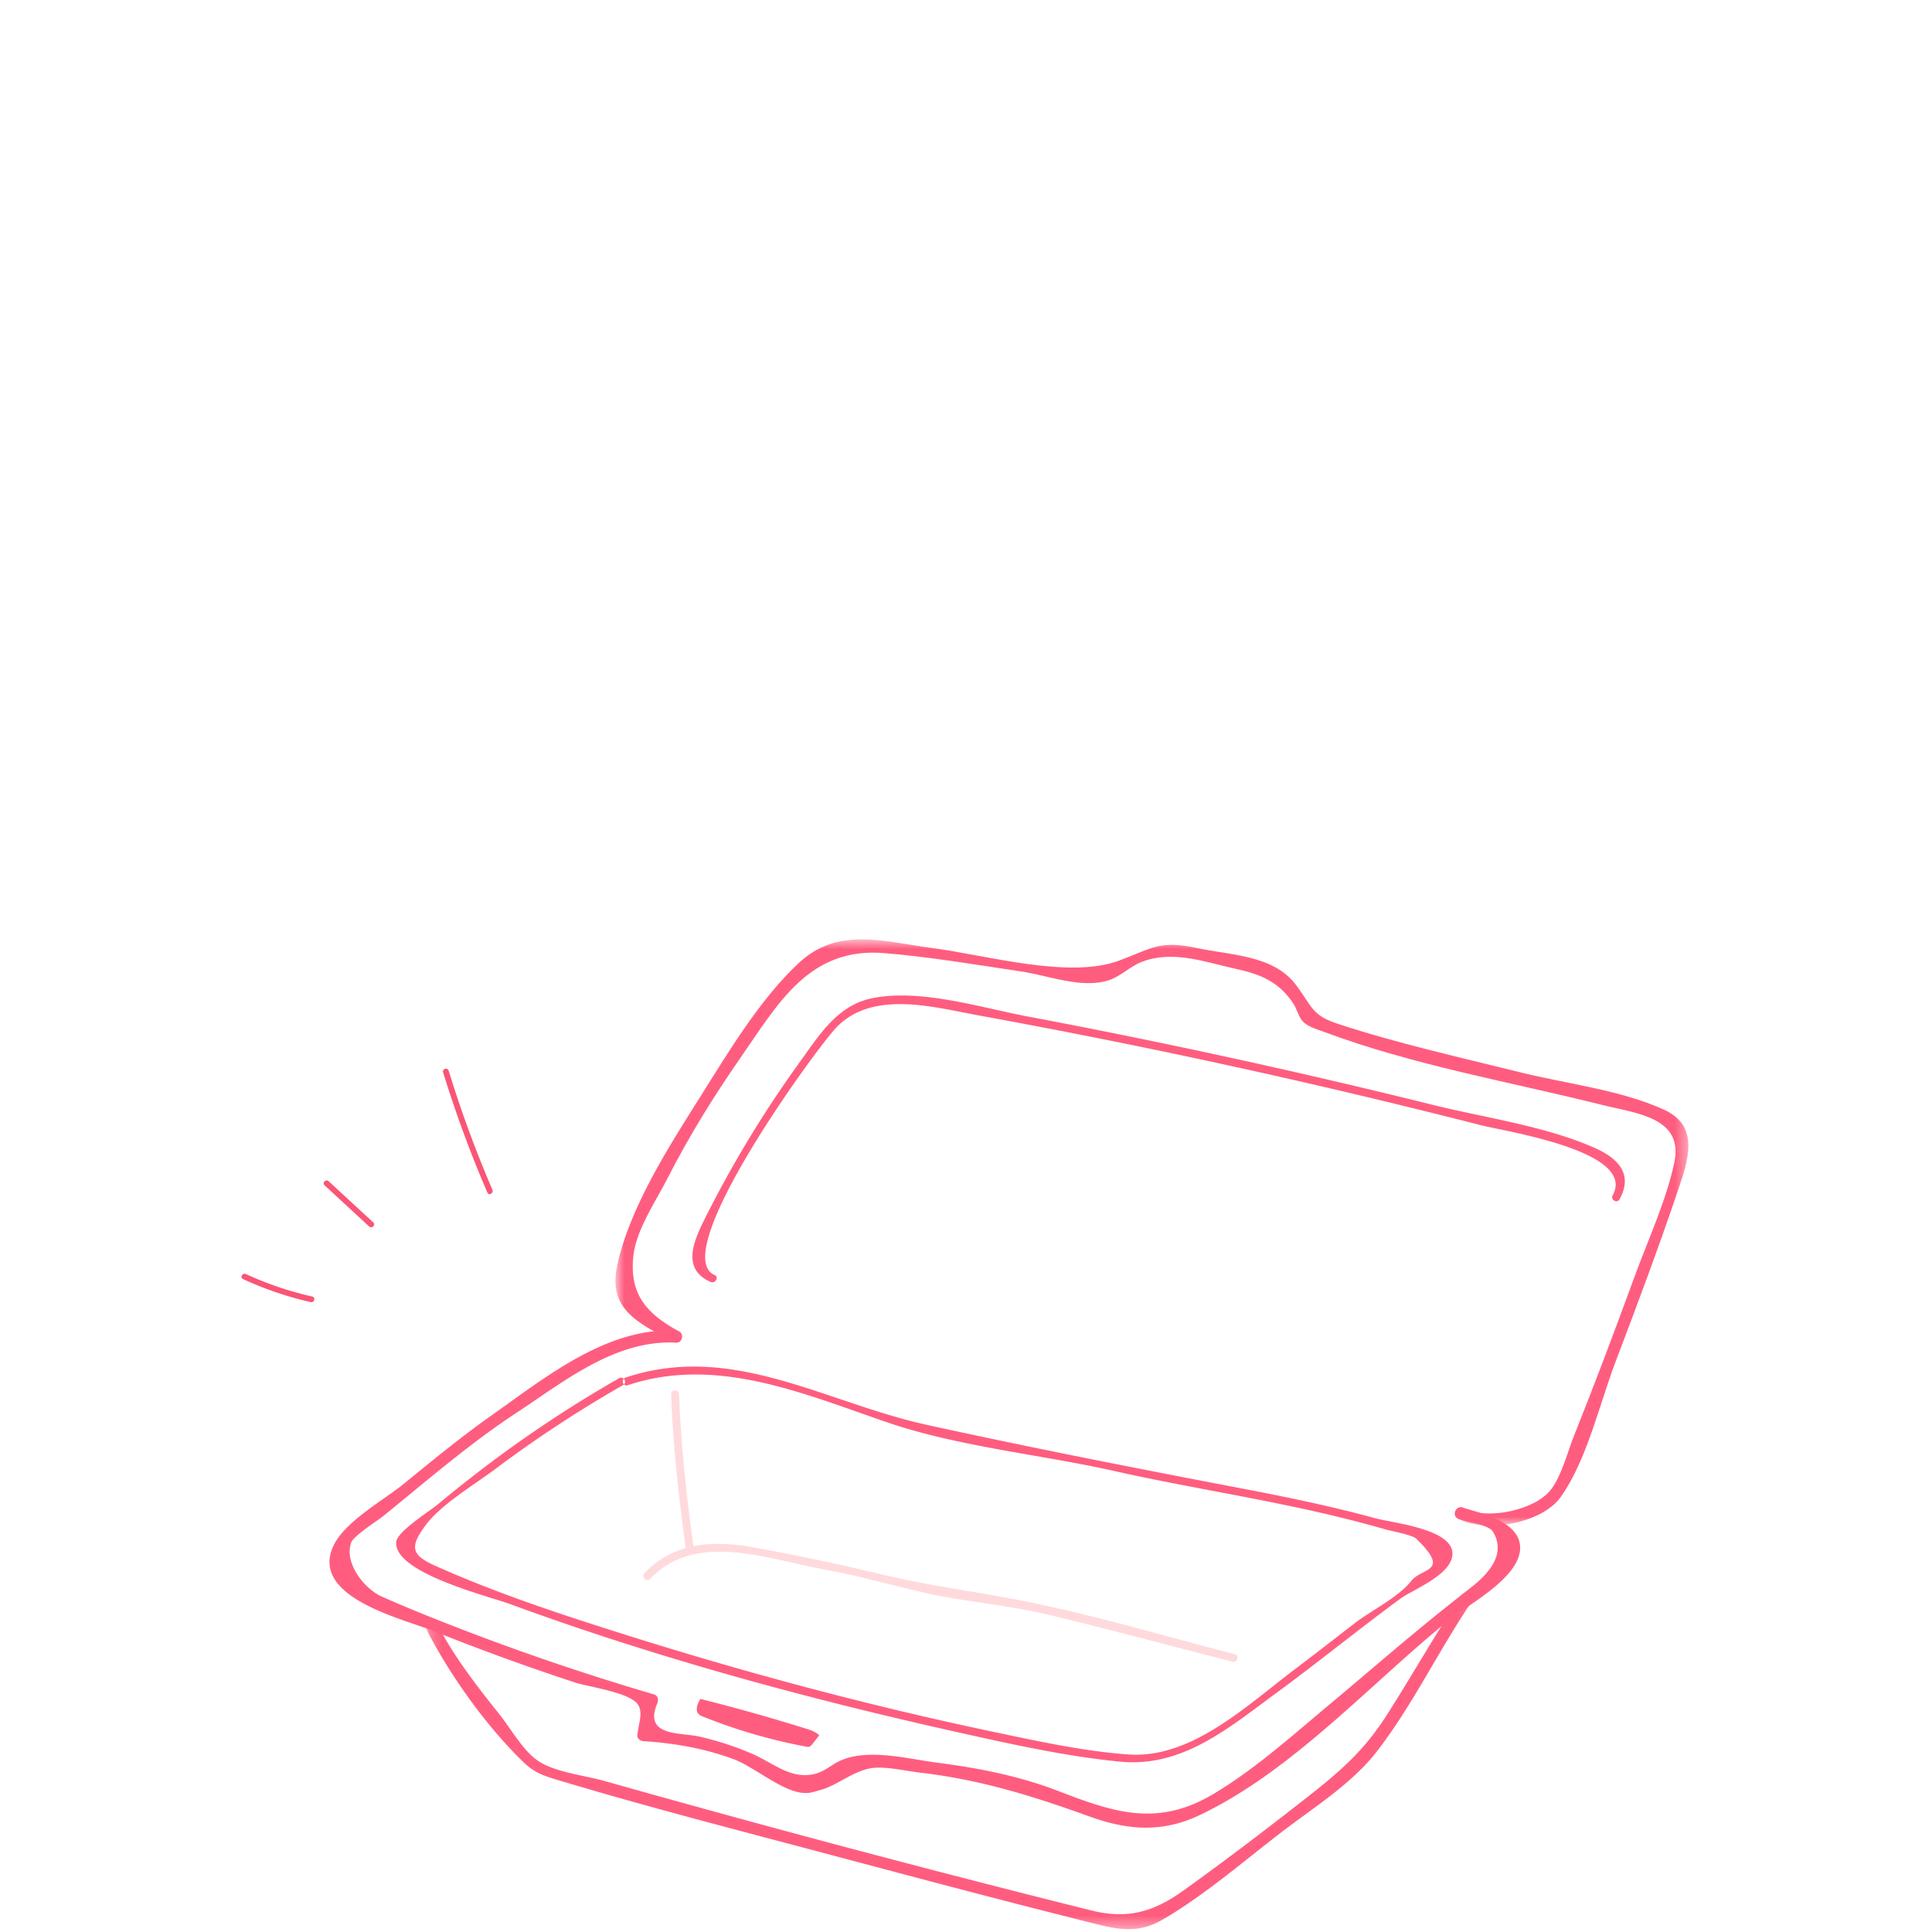 <svg xmlns="http://www.w3.org/2000/svg" xmlns:xlink="http://www.w3.org/1999/xlink" width="160" height="160" viewBox="0 0 160 160">
    <defs>
        <path id="a" d="M.211.733H86.89V28.61H.21z"/>
        <path id="c" d="M.769.678h88.857v48.545H.77z"/>
    </defs>
    <g fill="none" fill-rule="evenodd">
        <path fill="#FF5D7F" d="M51.275 114.137a102.203 102.203 0 0 0-11.19 7.404 104.08 104.08 0 0 0-3.792 3.017c-.673.563-3.393 2.264-3.478 3.127-.253 2.561 7.574 4.477 9.456 5.168 12.04 4.42 24.53 7.815 37.04 10.603 4.424.985 8.91 1.991 13.429 2.434 5.172.507 8.95-2.744 12.995-5.711 3.466-2.543 6.8-5.262 10.267-7.805 1.024-.752 4.75-2.154 4.233-4.046-.484-1.767-5.012-2.226-6.41-2.61-3.596-.986-7.248-1.734-10.91-2.434-8.717-1.666-17.48-3.38-26.14-5.28-8.469-1.858-16.141-6.874-24.97-3.917-.399.133-.228.768.175.633 7.292-2.441 14.491.664 21.405 3.042 5.976 2.056 12.757 2.68 18.936 4.068 5.954 1.338 11.999 2.243 17.936 3.656 1.533.365 3.059.762 4.574 1.198.283.082 2.132.428 2.452.74 2.898 2.816.49 2.355-.424 3.518-1.047 1.332-3.267 2.417-4.635 3.464-1.696 1.3-3.377 2.619-5.083 3.906-3.916 2.957-8.49 7.362-13.708 6.984-3.685-.266-7.368-1.075-10.976-1.832-10.288-2.157-20.485-4.876-30.51-8.033-5.367-1.689-10.77-3.462-15.91-5.763-2.015-.902-2.105-1.576-.785-3.363 1.262-1.71 4.103-3.4 5.717-4.61a101.677 101.677 0 0 1 10.638-6.99c.368-.21.036-.778-.332-.568"/>
        <path fill="#FF5D7F" d="M55.988 110.197c-5.712-.29-10.795 3.854-15.23 6.984-2.512 1.772-4.895 3.722-7.272 5.667-1.715 1.403-5.02 3.19-5.924 5.28-1.81 4.188 5.812 5.931 8.368 6.955a193.634 193.634 0 0 0 11.668 4.247c1.157.38 4.565.821 5.235 1.837.454.69.035 1.587-.05 2.532-.026.279.248.481.496.496 2.563.16 5.077.605 7.49 1.498 1.606.595 3.9 2.574 5.622 2.776.67.077.927-.063 1.615-.25 1.355-.366 2.723-1.623 4.288-1.804 1.13-.131 2.756.254 3.87.382 5.021.583 9.35 1.935 14.066 3.638 3.192 1.152 6.04 1.354 9.157-.132 7.733-3.686 14.185-10.97 20.802-16.289 1.392-1.118 5.885-3.46 5.697-5.985-.154-2.062-3.258-2.71-4.777-3.182-.612-.19-.874.767-.264.957.634.198 2.46.512 2.775 1.016 1.205 1.926-.482 3.616-1.776 4.632a224.477 224.477 0 0 0-3.445 2.742c-2.796 2.28-5.522 4.647-8.291 6.96-3.069 2.562-6.155 5.346-9.595 7.402-4.648 2.777-8.247 1.55-12.863-.23-3.24-1.248-6.609-1.906-10.043-2.349-2.315-.299-5.397-1.125-7.688-.298-1.232.445-1.597 1.197-2.979 1.316-1.723.148-3.06-1.066-4.642-1.75a24.966 24.966 0 0 0-4.382-1.429c-1.602-.363-4.661.013-3.477-2.77.125-.292.041-.629-.297-.729a203.066 203.066 0 0 1-14.544-4.866c-2.69-1.02-5.377-2.074-8.005-3.241-1.391-.619-3.123-2.748-2.507-4.47.196-.548 2.224-1.837 2.665-2.195 3.597-2.918 7.112-5.975 10.989-8.522 4.005-2.632 8.211-6.088 13.248-5.832.638.032.637-.961 0-.994"/>
        <path fill="#FF5D7F" d="M57.915 140.85c-.186.344-.33.806-.065 1.093.1.11.245.17.383.225a45.449 45.449 0 0 0 8.537 2.483c.09.017.188.033.274 0 .085-.033.144-.106.2-.176l.605-.763c-.282-.29-.684-.422-1.07-.542-2.9-.909-5.826-1.733-8.773-2.473"/>
        <g transform="translate(35.1 131.157)">
            <mask id="b" fill="#fff">
                <use xlink:href="#a"/>
            </mask>
            <path fill="#FF5D7F" d="M.272 3.893c1.94 3.759 4.924 7.928 7.975 10.88.998.965 1.81 1.17 3.187 1.584 7.111 2.134 14.314 3.984 21.487 5.893 7.285 1.94 14.573 3.882 21.886 5.714 2.346.588 4.132 1.156 6.364-.141 3.483-2.024 6.684-4.815 9.87-7.26 2.683-2.058 5.844-4.018 7.921-6.718 2.972-3.862 5.098-8.363 7.84-12.387.362-.53-.498-1.027-.857-.501-2.22 3.257-4.14 6.72-6.273 10.035-1.74 2.703-3.606 4.397-6.12 6.376-3.492 2.75-7.032 5.451-10.644 8.04-2.492 1.788-4.647 2.396-7.637 1.649a1363.986 1363.986 0 0 1-40.348-10.73c-1.598-.45-4.05-.71-5.455-1.652-1.23-.824-2.276-2.684-3.192-3.837-1.87-2.353-3.762-4.766-5.146-7.446-.294-.568-1.152-.066-.858.501" mask="url(#b)"/>
        </g>
        <g transform="translate(50.199 77.117)">
            <mask id="d" fill="#fff">
                <use xlink:href="#c"/>
            </mask>
            <path fill="#FF5D7F" d="M6.04 33.148c-2.64-1.43-4.182-3.06-3.773-6.368.26-2.102 1.87-4.46 2.847-6.374 1.748-3.425 3.777-6.707 5.97-9.864 3.166-4.558 5.714-9.239 11.947-8.727 3.768.308 7.632.968 11.364 1.524 2.229.332 5.032 1.46 7.264.713.965-.323 1.728-1.134 2.682-1.504 2.592-1.007 5.234.005 7.784.567 2.105.463 3.578 1.063 4.789 2.883.29.437.43 1.125.796 1.493.454.456 1.16.63 1.747.85 7.36 2.754 15.388 4.136 22.998 6.041 2.87.719 6.822 1.026 5.998 4.822-.69 3.18-2.168 6.354-3.282 9.399-1.61 4.397-3.255 8.784-4.998 13.131-.563 1.404-1 3.248-1.9 4.471-1.264 1.72-5.3 2.616-7.244 1.575-.564-.302-1.066.555-.502.858 2.37 1.269 7 .384 8.538-1.795 2.16-3.057 3.193-7.666 4.506-11.122 1.792-4.713 3.566-9.44 5.177-14.218.852-2.527 1.876-5.348-1.163-6.73-3.582-1.63-8.037-2.131-11.829-3.072-5.054-1.254-10.19-2.398-15.143-4.022-2.217-.727-2.111-1.412-3.497-3.244-1.851-2.446-5.304-2.43-8.155-3.033-3.15-.665-3.65-.018-6.49 1.038-4.139 1.539-10.994-.459-15.466-1.045C23.055.88 19.223-.41 15.967 2.622c-3.23 3.009-5.805 7.33-8.133 11.027-2.596 4.123-5.845 9.137-6.91 13.983-.798 3.635 1.597 4.74 4.614 6.374.563.304 1.064-.552.501-.858" mask="url(#d)"/>
        </g>
        <path fill="#FF5D7F" d="M59.182 105.596c-4.001-1.757 8.523-18.943 10.149-20.577 3.046-3.059 8.088-1.584 11.83-.905a606.579 606.579 0 0 1 41.503 9.076c1.987.512 12.914 2.143 10.89 5.8-.205.37.362.702.567.332 1.12-2.022-.035-3.343-1.966-4.216-4.06-1.833-9.138-2.524-13.46-3.597a606.465 606.465 0 0 0-33.592-7.33c-3.909-.737-8.779-2.298-12.8-1.526-2.969.57-4.47 3.095-6.139 5.402a93.365 93.365 0 0 0-7.782 12.85c-.938 1.87-1.97 4.188.468 5.258.383.168.719-.397.332-.567"/>
        <path fill="#FFDADD" d="M55.577 115.465c.153 4.331.646 8.608 1.23 12.898.058.417.69.24.635-.175-.578-4.235-1.056-8.448-1.207-12.723-.016-.422-.674-.424-.658 0"/>
        <path fill="#FFDADD" d="M53.833 130.75c3.806-3.987 9.725-1.623 14.381-.782 2.841.513 5.63 1.318 8.446 1.954 3.354.758 6.772.993 10.12 1.794 5.117 1.225 10.203 2.6 15.301 3.905.411.105.585-.53.176-.634-5.802-1.485-11.603-3.23-17.477-4.401-3.857-.77-7.682-1.226-11.522-2.148-3.59-.862-7.22-1.632-10.85-2.291-3.344-.608-6.585-.433-9.04 2.139-.293.306.171.772.465.465"/>
        <path fill="#FA5575" d="M20.123 105.924a28.138 28.138 0 0 0 5.609 1.91c.3.067.427-.393.127-.461a27.492 27.492 0 0 1-5.494-1.862c-.277-.128-.52.284-.242.413M26.878 98.162l3.697 3.411c.225.208.564-.129.337-.338l-3.696-3.41c-.225-.209-.564.128-.338.337M36.696 88.8a97.041 97.041 0 0 0 3.67 9.97c.122.28.533.039.413-.241a96.181 96.181 0 0 1-3.622-9.856c-.09-.293-.551-.169-.46.127"/>
    </g>
</svg>
